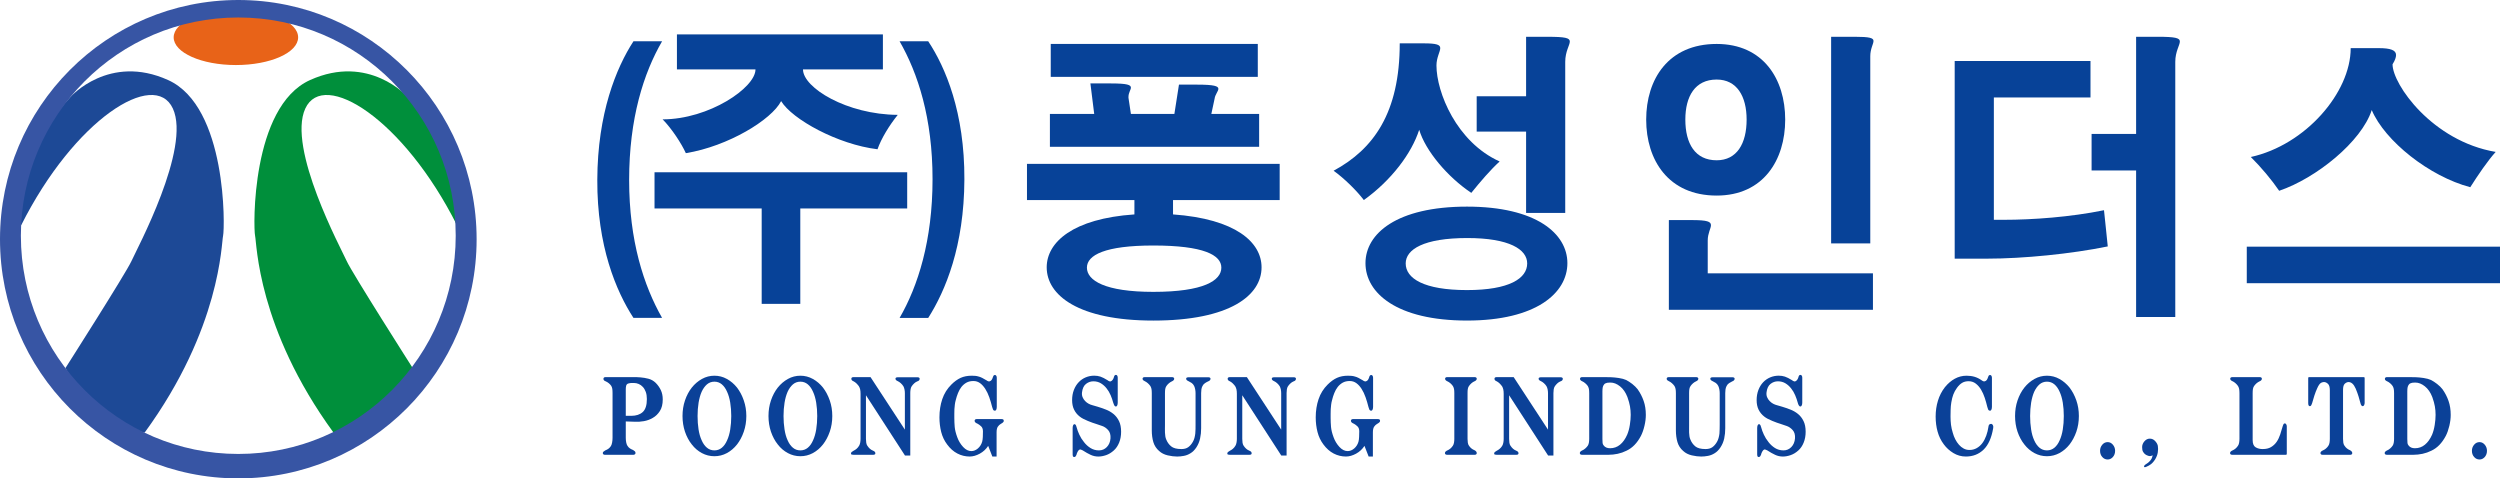 <svg width="162" height="31" viewBox="0 0 162 31" fill="none" xmlns="http://www.w3.org/2000/svg">
<path d="M42.903 2.676C41.713 4.73 40.768 7.656 40.768 11.667C40.768 15.601 41.713 18.507 42.903 20.599H41.048C39.929 18.876 38.686 15.95 38.705 11.648C38.722 7.346 39.929 4.4 41.048 2.675H42.903V2.676Z" fill="#074298"/>
<path d="M43.865 2.231H57.212V4.498H52.034C52.034 5.68 54.868 7.424 58.175 7.443C57.614 8.141 57.107 8.975 56.862 9.672C54.291 9.362 51.334 7.734 50.617 6.552C50.006 7.753 47.188 9.478 44.443 9.925C44.162 9.304 43.532 8.335 42.937 7.734C45.947 7.734 48.956 5.68 48.956 4.498H43.865V2.231ZM42.413 11.164H58.786V13.509H51.859V19.69H49.357V13.509H42.413V11.164Z" fill="#074298"/>
<path d="M58.294 20.601C59.484 18.546 60.429 15.582 60.429 11.609C60.429 7.656 59.484 4.75 58.294 2.676H60.149C61.268 4.362 62.511 7.288 62.492 11.629C62.476 15.95 61.268 18.837 60.149 20.601H58.294V20.601Z" fill="#074298"/>
<path d="M70.432 17.343C70.432 18.175 71.604 18.913 74.735 18.913C78.006 18.913 79.143 18.175 79.143 17.343C79.143 16.529 78.006 15.909 74.735 15.909C71.604 15.909 70.432 16.529 70.432 17.343ZM68.088 2.848H81.505V4.979H68.088V2.848ZM72.006 5.407C73.056 5.407 73.283 5.503 73.283 5.678C73.283 5.814 73.125 6.007 73.125 6.279V6.337L73.283 7.383H76.1L76.397 5.484H77.569C78.688 5.484 78.951 5.582 78.951 5.756C78.951 5.91 78.74 6.123 78.706 6.395L78.495 7.382H81.592V9.513H68.034V7.382H70.904L70.658 5.406H72.006V5.407ZM66.548 10.619H82.923V12.963H76.012V13.894C80.07 14.185 81.749 15.697 81.749 17.324C81.749 19.126 79.721 20.773 74.735 20.773C69.871 20.773 67.826 19.126 67.826 17.324C67.826 15.697 69.522 14.165 73.51 13.894V12.963H66.548V10.619Z" fill="#074298"/>
<path d="M100.272 2.384C101.445 2.384 101.724 2.46 101.724 2.693C101.724 2.926 101.427 3.333 101.427 4.011V13.796H98.891V8.526H95.689V6.24H98.891V2.384H100.272ZM91.089 17.071C91.089 18.041 92.261 18.797 95.061 18.797C97.807 18.797 98.962 18.041 98.962 17.071C98.962 16.161 97.807 15.425 95.079 15.425C92.26 15.425 91.089 16.16 91.089 17.071ZM101.567 17.052C101.567 18.989 99.538 20.772 95.061 20.772C90.511 20.772 88.483 18.989 88.483 17.052C88.483 15.134 90.511 13.389 95.061 13.389C99.537 13.389 101.567 15.134 101.567 17.052ZM92.26 2.809C93.118 2.809 93.328 2.906 93.328 3.119C93.328 3.352 93.083 3.72 93.083 4.244C93.083 5.968 94.377 9.204 97.177 10.463C96.582 11.005 95.935 11.761 95.34 12.498C93.8 11.47 92.366 9.765 91.964 8.409C91.473 9.94 90.161 11.684 88.377 12.963C87.904 12.343 87.117 11.568 86.418 11.063C89.007 9.668 90.703 7.304 90.703 2.808H92.26V2.809Z" fill="#074298"/>
<path d="M120.177 2.383C121.158 2.383 121.403 2.46 121.403 2.654C121.403 2.848 121.194 3.158 121.194 3.643V15.774H118.657V2.384H120.177V2.383ZM109.21 7.751C109.21 9.301 109.84 10.386 111.239 10.386C112.551 10.386 113.181 9.301 113.181 7.751C113.181 6.239 112.551 5.155 111.239 5.155C109.84 5.155 109.21 6.239 109.21 7.751ZM109.63 14.261C110.626 14.261 110.87 14.359 110.87 14.591C110.87 14.804 110.661 15.114 110.661 15.58V17.711H121.367V20.075H108.142V14.261H109.63ZM115.681 7.751C115.681 10.367 114.265 12.673 111.239 12.673C108.107 12.673 106.673 10.367 106.673 7.751C106.673 5.134 108.108 2.848 111.239 2.848C114.265 2.848 115.681 5.134 115.681 7.751Z" fill="#074298"/>
<path d="M139.803 2.383C140.975 2.383 141.255 2.461 141.255 2.692C141.255 2.927 140.958 3.333 140.958 4.011V20.54H138.42V11.044H135.535V8.681H138.42V2.383H139.803V2.383ZM126.665 3.953H135.464V6.317H129.202V14.243H129.867C131.686 14.243 134.17 14.068 136.339 13.622C136.409 14.339 136.514 15.23 136.583 15.968C134.222 16.452 131.108 16.761 128.763 16.761H126.664V3.953H126.665Z" fill="#074298"/>
<path d="M154.144 3.119C154.916 3.119 155.264 3.255 155.264 3.565C155.264 3.721 155.195 3.915 155.037 4.166C155.037 5.465 157.609 9.146 161.72 9.844C161.212 10.406 160.564 11.356 160.074 12.131C157.417 11.433 154.531 9.127 153.689 7.131C153.025 9.184 150.087 11.549 147.69 12.363C147.2 11.646 146.517 10.831 145.853 10.173C149.386 9.398 152.325 6.007 152.325 3.119H154.144V3.119ZM145.591 15.986H162V18.351H145.591V15.986Z" fill="#074298"/>
<path d="M41.651 26.699C41.828 26.536 41.917 26.255 41.917 25.858C41.917 25.681 41.893 25.527 41.846 25.396C41.798 25.267 41.736 25.159 41.659 25.076C41.578 24.988 41.488 24.922 41.386 24.88C41.285 24.838 41.18 24.817 41.073 24.817H40.964C40.922 24.817 40.88 24.82 40.838 24.823C40.795 24.828 40.755 24.836 40.714 24.851C40.674 24.863 40.644 24.882 40.625 24.903C40.602 24.93 40.585 24.961 40.575 24.996C40.566 25.031 40.559 25.069 40.556 25.108C40.552 25.145 40.55 25.181 40.55 25.222V25.328V26.946H40.906C41.225 26.945 41.473 26.862 41.651 26.699ZM42.825 25.287C42.906 25.459 42.946 25.659 42.946 25.885C42.946 26.194 42.883 26.445 42.759 26.637C42.635 26.829 42.482 26.977 42.302 27.078C42.122 27.185 41.93 27.254 41.725 27.291C41.521 27.326 41.336 27.338 41.17 27.33L40.55 27.31V28.37C40.55 28.477 40.56 28.577 40.579 28.672C40.598 28.766 40.625 28.839 40.659 28.888C40.705 28.962 40.76 29.02 40.823 29.059C40.885 29.1 40.951 29.133 41.021 29.159C41.067 29.185 41.105 29.214 41.136 29.242C41.166 29.271 41.181 29.307 41.181 29.351C41.181 29.391 41.168 29.421 41.139 29.441C41.11 29.46 41.078 29.471 41.044 29.471H39.2C39.162 29.471 39.13 29.461 39.103 29.445C39.076 29.427 39.062 29.399 39.062 29.358C39.062 29.322 39.076 29.291 39.106 29.266C39.134 29.239 39.173 29.212 39.223 29.185C39.288 29.159 39.35 29.127 39.41 29.089C39.469 29.051 39.527 28.991 39.585 28.908C39.619 28.854 39.646 28.778 39.665 28.678C39.684 28.579 39.693 28.477 39.693 28.37V25.479C39.693 25.364 39.688 25.271 39.677 25.198C39.665 25.125 39.642 25.06 39.608 25.002C39.562 24.937 39.508 24.879 39.447 24.831C39.386 24.782 39.321 24.742 39.252 24.711C39.21 24.699 39.175 24.678 39.146 24.651C39.118 24.626 39.103 24.592 39.103 24.552C39.103 24.517 39.114 24.489 39.135 24.469C39.155 24.449 39.186 24.439 39.223 24.439H41.251C41.285 24.439 41.322 24.441 41.363 24.446C41.402 24.45 41.442 24.452 41.48 24.452C41.664 24.466 41.844 24.496 42.021 24.542C42.197 24.589 42.353 24.678 42.491 24.811C42.634 24.956 42.745 25.115 42.825 25.287Z" fill="#0B4198"/>
<path d="M46.776 29.013C46.914 28.898 47.027 28.739 47.115 28.535C47.207 28.337 47.276 28.102 47.319 27.83C47.363 27.558 47.385 27.267 47.385 26.958C47.385 26.653 47.363 26.365 47.319 26.093C47.275 25.822 47.207 25.586 47.115 25.388C47.027 25.184 46.914 25.023 46.776 24.906C46.638 24.79 46.478 24.732 46.294 24.732C46.106 24.732 45.945 24.792 45.808 24.909C45.672 25.029 45.558 25.189 45.467 25.388C45.378 25.59 45.313 25.827 45.268 26.096C45.224 26.366 45.203 26.653 45.203 26.958C45.203 27.262 45.223 27.551 45.265 27.823C45.307 28.094 45.375 28.33 45.467 28.529C45.555 28.732 45.667 28.893 45.806 29.009C45.943 29.126 46.106 29.185 46.294 29.185C46.478 29.185 46.638 29.127 46.776 29.013ZM47.101 24.555C47.352 24.695 47.571 24.88 47.759 25.115C47.942 25.354 48.089 25.631 48.197 25.947C48.307 26.263 48.362 26.599 48.362 26.957C48.362 27.319 48.307 27.659 48.197 27.975C48.089 28.291 47.942 28.566 47.759 28.801C47.571 29.04 47.352 29.225 47.101 29.361C46.85 29.496 46.581 29.563 46.294 29.563C46.006 29.563 45.736 29.496 45.484 29.361C45.23 29.225 45.013 29.04 44.829 28.801C44.642 28.566 44.494 28.291 44.387 27.975C44.28 27.658 44.227 27.319 44.227 26.957C44.227 26.599 44.28 26.263 44.387 25.947C44.494 25.63 44.642 25.353 44.829 25.115C45.017 24.88 45.236 24.694 45.487 24.555C45.738 24.415 46.007 24.346 46.294 24.346C46.581 24.346 46.85 24.415 47.101 24.555Z" fill="#0B4198"/>
<path d="M52.346 29.013C52.484 28.898 52.597 28.739 52.685 28.535C52.777 28.337 52.845 28.102 52.89 27.83C52.934 27.558 52.956 27.267 52.956 26.958C52.956 26.653 52.934 26.365 52.89 26.093C52.845 25.822 52.777 25.586 52.685 25.388C52.597 25.184 52.484 25.023 52.346 24.906C52.209 24.79 52.048 24.732 51.864 24.732C51.677 24.732 51.515 24.792 51.379 24.909C51.243 25.029 51.128 25.189 51.037 25.388C50.949 25.59 50.882 25.827 50.839 26.096C50.795 26.366 50.773 26.653 50.773 26.958C50.773 27.262 50.794 27.551 50.837 27.823C50.879 28.094 50.945 28.33 51.037 28.529C51.125 28.732 51.238 28.893 51.376 29.009C51.513 29.126 51.677 29.185 51.864 29.185C52.049 29.185 52.209 29.127 52.346 29.013ZM52.672 24.555C52.923 24.695 53.141 24.88 53.329 25.115C53.512 25.354 53.659 25.631 53.768 25.947C53.878 26.263 53.932 26.599 53.932 26.957C53.932 27.319 53.878 27.659 53.768 27.975C53.659 28.291 53.512 28.566 53.329 28.801C53.141 29.04 52.922 29.225 52.672 29.361C52.42 29.496 52.152 29.563 51.865 29.563C51.578 29.563 51.308 29.496 51.056 29.361C50.802 29.225 50.584 29.04 50.4 28.801C50.213 28.566 50.066 28.291 49.958 27.975C49.851 27.658 49.798 27.319 49.798 26.957C49.798 26.599 49.851 26.263 49.958 25.947C50.066 25.63 50.213 25.353 50.4 25.115C50.589 24.88 50.807 24.694 51.058 24.555C51.309 24.415 51.578 24.346 51.865 24.346C52.152 24.346 52.42 24.415 52.672 24.555Z" fill="#0B4198"/>
<path d="M59.552 24.469C59.58 24.484 59.594 24.509 59.594 24.545C59.594 24.584 59.582 24.618 59.555 24.648C59.528 24.677 59.488 24.7 59.434 24.716C59.366 24.744 59.3 24.785 59.239 24.843C59.177 24.901 59.124 24.962 59.078 25.029C59.04 25.086 59.015 25.155 59.004 25.238C58.991 25.319 58.986 25.398 58.986 25.473V29.517H58.642L56.114 25.613V28.444C56.114 28.523 56.12 28.603 56.132 28.686C56.144 28.767 56.169 28.834 56.206 28.888C56.252 28.958 56.305 29.021 56.367 29.077C56.429 29.131 56.494 29.173 56.563 29.199C56.616 29.222 56.656 29.245 56.683 29.271C56.709 29.298 56.723 29.331 56.723 29.37C56.723 29.411 56.709 29.438 56.679 29.451C56.651 29.463 56.619 29.47 56.585 29.47H55.304C55.258 29.47 55.22 29.466 55.19 29.457C55.158 29.448 55.143 29.424 55.143 29.384C55.143 29.349 55.159 29.317 55.191 29.288C55.224 29.259 55.266 29.232 55.315 29.206C55.373 29.179 55.434 29.14 55.5 29.087C55.564 29.033 55.622 28.965 55.672 28.88C55.702 28.828 55.725 28.762 55.741 28.683C55.755 28.602 55.764 28.523 55.764 28.444V25.52C55.764 25.405 55.755 25.31 55.738 25.235C55.721 25.16 55.695 25.094 55.66 25.036C55.614 24.971 55.561 24.907 55.5 24.846C55.438 24.787 55.377 24.742 55.316 24.711C55.27 24.694 55.233 24.672 55.207 24.645C55.18 24.618 55.167 24.585 55.167 24.545C55.167 24.509 55.178 24.483 55.201 24.466C55.224 24.448 55.255 24.439 55.293 24.439H56.412L58.636 27.84V25.474C58.636 25.399 58.628 25.321 58.612 25.241C58.596 25.162 58.574 25.094 58.543 25.036C58.493 24.956 58.436 24.888 58.371 24.831C58.306 24.773 58.244 24.732 58.187 24.705C58.137 24.683 58.098 24.66 58.07 24.635C58.041 24.611 58.026 24.578 58.026 24.539C58.026 24.504 58.041 24.479 58.072 24.466C58.103 24.453 58.137 24.447 58.175 24.447H59.456C59.491 24.445 59.523 24.453 59.552 24.469Z" fill="#0B4198"/>
<path d="M65.01 27.183C65.033 27.201 65.044 27.23 65.044 27.27C65.044 27.296 65.038 27.317 65.025 27.335C65.011 27.353 64.995 27.371 64.976 27.389C64.953 27.406 64.93 27.421 64.907 27.435C64.884 27.448 64.862 27.462 64.843 27.474C64.775 27.514 64.713 27.573 64.659 27.65C64.606 27.728 64.579 27.85 64.579 28.018V29.583H64.304L64.034 28.893C63.896 29.106 63.715 29.274 63.492 29.397C63.267 29.52 63.048 29.583 62.834 29.583C62.554 29.583 62.288 29.518 62.039 29.388C61.787 29.258 61.567 29.062 61.375 28.801C61.195 28.562 61.067 28.293 60.99 27.993C60.914 27.692 60.876 27.376 60.876 27.044C60.876 26.62 60.937 26.227 61.059 25.865C61.181 25.502 61.377 25.189 61.645 24.923C61.843 24.724 62.046 24.578 62.25 24.485C62.455 24.393 62.694 24.346 62.965 24.346C63.049 24.346 63.127 24.35 63.198 24.356C63.269 24.362 63.34 24.377 63.413 24.399C63.485 24.416 63.563 24.447 63.646 24.488C63.728 24.529 63.824 24.584 63.935 24.651C63.951 24.664 63.967 24.675 63.985 24.684C64.002 24.693 64.018 24.7 64.034 24.704C64.053 24.713 64.071 24.718 64.088 24.718C64.105 24.718 64.123 24.713 64.143 24.704C64.189 24.691 64.228 24.661 64.26 24.615C64.292 24.567 64.319 24.512 64.337 24.445C64.342 24.419 64.354 24.387 64.375 24.353C64.397 24.317 64.428 24.299 64.471 24.299C64.509 24.299 64.538 24.317 64.56 24.353C64.58 24.388 64.591 24.43 64.591 24.479V26.362C64.591 26.432 64.58 26.492 64.56 26.541C64.538 26.588 64.509 26.613 64.471 26.613C64.412 26.613 64.371 26.586 64.347 26.533C64.322 26.481 64.304 26.427 64.292 26.375C64.239 26.158 64.176 25.948 64.106 25.745C64.035 25.542 63.949 25.362 63.85 25.208C63.75 25.048 63.637 24.923 63.511 24.83C63.385 24.738 63.241 24.69 63.08 24.69C62.9 24.69 62.748 24.726 62.624 24.796C62.5 24.866 62.391 24.96 62.3 25.075C62.212 25.19 62.138 25.32 62.079 25.47C62.019 25.617 61.971 25.771 61.931 25.931C61.905 26.022 61.886 26.119 61.874 26.219C61.863 26.318 61.853 26.416 61.846 26.513C61.842 26.611 61.84 26.709 61.84 26.806V27.077C61.84 27.275 61.849 27.473 61.865 27.667C61.883 27.861 61.938 28.082 62.029 28.33C62.117 28.573 62.245 28.784 62.411 28.963C62.577 29.142 62.755 29.231 62.942 29.231C63.092 29.231 63.233 29.174 63.364 29.063C63.496 28.95 63.59 28.805 63.643 28.628C63.666 28.548 63.681 28.444 63.687 28.312C63.692 28.183 63.695 28.062 63.695 27.951C63.695 27.806 63.655 27.697 63.575 27.624C63.495 27.55 63.421 27.497 63.357 27.462C63.333 27.452 63.31 27.441 63.285 27.428C63.26 27.414 63.238 27.401 63.219 27.388C63.2 27.371 63.184 27.352 63.173 27.335C63.161 27.317 63.155 27.297 63.155 27.275C63.155 27.236 63.167 27.206 63.19 27.185C63.213 27.166 63.253 27.155 63.311 27.155H64.89C64.947 27.156 64.987 27.166 65.01 27.183Z" fill="#0B4198"/>
<path d="M71.663 26.541C71.845 26.611 72.009 26.707 72.154 26.826C72.299 26.945 72.418 27.096 72.51 27.283C72.602 27.468 72.648 27.7 72.648 27.979C72.648 28.235 72.606 28.469 72.522 28.678C72.437 28.888 72.321 29.059 72.172 29.192C72.014 29.334 71.848 29.434 71.672 29.494C71.496 29.554 71.329 29.584 71.172 29.584C70.996 29.584 70.83 29.547 70.674 29.474C70.517 29.402 70.346 29.305 70.161 29.185C70.132 29.172 70.097 29.157 70.058 29.14C70.02 29.122 69.986 29.119 69.956 29.133C69.909 29.154 69.868 29.2 69.832 29.269C69.795 29.337 69.77 29.405 69.755 29.471C69.747 29.497 69.73 29.529 69.706 29.564C69.68 29.599 69.649 29.616 69.611 29.616C69.568 29.616 69.541 29.6 69.527 29.567C69.514 29.533 69.507 29.49 69.507 29.437V27.741C69.507 27.674 69.516 27.615 69.536 27.564C69.555 27.514 69.585 27.488 69.627 27.488C69.651 27.488 69.669 27.496 69.685 27.511C69.7 27.526 69.714 27.545 69.725 27.567C69.733 27.59 69.74 27.613 69.748 27.637C69.756 27.661 69.764 27.684 69.771 27.707C69.806 27.844 69.862 27.997 69.941 28.167C70.019 28.337 70.119 28.498 70.243 28.648C70.36 28.802 70.502 28.931 70.665 29.033C70.827 29.134 71.01 29.185 71.213 29.185C71.413 29.185 71.581 29.113 71.722 28.97C71.861 28.825 71.941 28.639 71.96 28.409C71.975 28.18 71.925 28.001 71.811 27.873C71.696 27.744 71.569 27.656 71.431 27.607L71.04 27.474C70.968 27.452 70.883 27.424 70.785 27.39C70.688 27.357 70.589 27.319 70.489 27.275C70.389 27.235 70.293 27.19 70.2 27.142C70.105 27.093 70.026 27.043 69.961 26.989C69.807 26.87 69.688 26.723 69.602 26.548C69.515 26.374 69.473 26.167 69.473 25.928C69.473 25.686 69.511 25.466 69.588 25.269C69.664 25.072 69.766 24.906 69.898 24.769C70.027 24.632 70.179 24.527 70.354 24.453C70.528 24.381 70.711 24.344 70.902 24.344C71.048 24.344 71.182 24.364 71.305 24.404C71.427 24.444 71.584 24.523 71.775 24.642C71.79 24.656 71.807 24.668 71.825 24.679C71.841 24.691 71.859 24.699 71.879 24.702C71.894 24.711 71.91 24.717 71.928 24.719C71.945 24.722 71.964 24.718 71.982 24.709C72.028 24.691 72.068 24.658 72.103 24.609C72.137 24.561 72.164 24.504 72.183 24.437C72.187 24.411 72.198 24.379 72.218 24.345C72.237 24.309 72.267 24.292 72.309 24.292C72.348 24.292 72.377 24.309 72.398 24.345C72.419 24.38 72.429 24.422 72.429 24.471V26.089C72.429 26.159 72.418 26.219 72.398 26.267C72.376 26.317 72.348 26.34 72.309 26.34C72.263 26.34 72.226 26.312 72.197 26.254C72.169 26.196 72.148 26.143 72.136 26.094C72.094 25.935 72.039 25.774 71.97 25.611C71.901 25.447 71.812 25.298 71.706 25.166C71.603 25.034 71.48 24.924 71.338 24.838C71.197 24.753 71.034 24.709 70.85 24.709C70.678 24.709 70.52 24.764 70.376 24.875C70.233 24.985 70.146 25.167 70.115 25.418C70.1 25.537 70.112 25.646 70.153 25.739C70.193 25.834 70.247 25.918 70.317 25.988C70.385 26.059 70.46 26.117 70.543 26.161C70.625 26.204 70.703 26.236 70.775 26.253L71.12 26.353C71.3 26.408 71.482 26.469 71.663 26.541Z" fill="#0B4198"/>
<path d="M78.399 24.469C78.428 24.484 78.442 24.509 78.442 24.545C78.442 24.584 78.427 24.618 78.396 24.648C78.366 24.677 78.328 24.7 78.282 24.716C78.22 24.744 78.154 24.78 78.084 24.827C78.013 24.873 77.958 24.936 77.92 25.015C77.881 25.091 77.857 25.167 77.849 25.244C77.838 25.321 77.834 25.398 77.834 25.473V27.747C77.834 27.866 77.828 27.979 77.818 28.086C77.805 28.191 77.788 28.302 77.765 28.417C77.719 28.624 77.64 28.814 77.527 28.987C77.414 29.16 77.283 29.29 77.133 29.378C77.003 29.458 76.863 29.513 76.712 29.541C76.56 29.57 76.417 29.584 76.278 29.584C76.095 29.584 75.891 29.558 75.67 29.508C75.447 29.456 75.263 29.363 75.112 29.225C74.929 29.067 74.804 28.873 74.736 28.646C74.669 28.418 74.636 28.165 74.636 27.887V25.48C74.636 25.365 74.629 25.274 74.616 25.205C74.602 25.137 74.578 25.074 74.544 25.016C74.498 24.95 74.442 24.888 74.378 24.831C74.313 24.773 74.249 24.732 74.188 24.705C74.154 24.691 74.121 24.672 74.087 24.645C74.055 24.618 74.038 24.585 74.038 24.545C74.038 24.509 74.05 24.483 74.073 24.466C74.095 24.448 74.126 24.439 74.165 24.439H75.962C75.996 24.439 76.026 24.448 76.051 24.466C76.076 24.483 76.088 24.509 76.088 24.545C76.088 24.585 76.072 24.619 76.039 24.648C76.007 24.677 75.973 24.698 75.939 24.711C75.87 24.743 75.805 24.784 75.744 24.837C75.681 24.89 75.629 24.95 75.582 25.016C75.545 25.074 75.52 25.137 75.508 25.205C75.496 25.274 75.49 25.366 75.49 25.48V27.561C75.49 27.632 75.49 27.706 75.487 27.787C75.486 27.866 75.487 27.949 75.49 28.032C75.494 28.117 75.503 28.197 75.513 28.274C75.526 28.352 75.545 28.419 75.571 28.477C75.64 28.654 75.746 28.801 75.888 28.921C76.029 29.04 76.251 29.099 76.553 29.099C76.737 29.099 76.885 29.059 76.998 28.977C77.111 28.895 77.21 28.782 77.294 28.635C77.34 28.556 77.375 28.471 77.4 28.38C77.425 28.29 77.443 28.195 77.454 28.098C77.462 28.001 77.467 27.904 77.47 27.806C77.471 27.709 77.472 27.61 77.472 27.508V25.474C77.472 25.399 77.465 25.319 77.449 25.235C77.434 25.15 77.41 25.076 77.38 25.01C77.335 24.921 77.278 24.854 77.211 24.811C77.144 24.767 77.082 24.732 77.023 24.705C76.974 24.683 76.934 24.66 76.906 24.635C76.878 24.611 76.863 24.578 76.863 24.539C76.863 24.504 76.878 24.479 76.909 24.466C76.939 24.453 76.974 24.447 77.013 24.447H78.305C78.339 24.445 78.371 24.453 78.399 24.469Z" fill="#0B4198"/>
<path d="M83.936 24.469C83.965 24.484 83.978 24.509 83.978 24.545C83.978 24.584 83.965 24.618 83.939 24.648C83.911 24.677 83.872 24.7 83.819 24.716C83.75 24.744 83.684 24.785 83.623 24.843C83.561 24.901 83.508 24.962 83.462 25.029C83.424 25.086 83.399 25.155 83.388 25.238C83.376 25.319 83.371 25.398 83.371 25.473V29.517H83.026L80.499 25.613V28.444C80.499 28.523 80.504 28.603 80.516 28.686C80.528 28.767 80.553 28.834 80.591 28.888C80.637 28.958 80.691 29.021 80.752 29.077C80.813 29.131 80.879 29.173 80.948 29.199C81.001 29.222 81.041 29.245 81.068 29.271C81.095 29.298 81.107 29.331 81.107 29.37C81.107 29.411 81.093 29.438 81.065 29.451C81.036 29.463 81.004 29.47 80.97 29.47H79.69C79.643 29.47 79.605 29.466 79.575 29.457C79.544 29.448 79.528 29.424 79.528 29.384C79.528 29.349 79.545 29.317 79.578 29.288C79.611 29.259 79.651 29.232 79.701 29.206C79.759 29.179 79.82 29.14 79.885 29.087C79.95 29.033 80.007 28.965 80.057 28.88C80.088 28.828 80.111 28.762 80.126 28.683C80.141 28.602 80.149 28.523 80.149 28.444V25.52C80.149 25.405 80.14 25.31 80.123 25.235C80.105 25.16 80.08 25.094 80.046 25.036C80 24.971 79.946 24.907 79.885 24.846C79.824 24.787 79.762 24.742 79.701 24.711C79.655 24.694 79.619 24.672 79.593 24.645C79.566 24.618 79.552 24.585 79.552 24.545C79.552 24.509 79.563 24.483 79.587 24.466C79.609 24.448 79.64 24.439 79.678 24.439H80.798L83.021 27.84V25.474C83.021 25.399 83.012 25.321 82.998 25.241C82.982 25.162 82.959 25.094 82.929 25.036C82.879 24.956 82.821 24.888 82.757 24.831C82.692 24.773 82.63 24.732 82.572 24.705C82.522 24.683 82.483 24.66 82.455 24.635C82.426 24.611 82.412 24.578 82.412 24.539C82.412 24.504 82.428 24.479 82.457 24.466C82.489 24.453 82.522 24.447 82.562 24.447H83.842C83.875 24.445 83.907 24.453 83.936 24.469Z" fill="#0B4198"/>
<path d="M89.394 27.183C89.417 27.201 89.428 27.23 89.428 27.27C89.428 27.296 89.422 27.317 89.409 27.335C89.395 27.353 89.378 27.371 89.36 27.389C89.337 27.406 89.314 27.421 89.292 27.435C89.268 27.448 89.247 27.462 89.228 27.474C89.159 27.514 89.097 27.573 89.043 27.65C88.991 27.728 88.963 27.85 88.963 28.018V29.583H88.688L88.418 28.893C88.28 29.106 88.1 29.274 87.875 29.397C87.651 29.52 87.431 29.583 87.218 29.583C86.939 29.583 86.672 29.518 86.421 29.388C86.171 29.258 85.951 29.062 85.758 28.801C85.578 28.562 85.451 28.293 85.374 27.993C85.297 27.692 85.259 27.376 85.259 27.044C85.259 26.62 85.321 26.227 85.443 25.865C85.566 25.502 85.761 25.189 86.029 24.923C86.228 24.724 86.43 24.578 86.635 24.485C86.84 24.393 87.079 24.346 87.35 24.346C87.434 24.346 87.511 24.35 87.582 24.356C87.653 24.362 87.725 24.377 87.798 24.399C87.871 24.416 87.948 24.447 88.031 24.488C88.114 24.529 88.209 24.584 88.321 24.651C88.336 24.664 88.352 24.675 88.37 24.684C88.387 24.693 88.403 24.7 88.419 24.704C88.436 24.713 88.457 24.718 88.472 24.718C88.49 24.718 88.509 24.713 88.528 24.704C88.573 24.691 88.613 24.661 88.645 24.615C88.678 24.567 88.703 24.512 88.723 24.445C88.726 24.419 88.739 24.387 88.761 24.353C88.782 24.317 88.813 24.299 88.855 24.299C88.894 24.299 88.923 24.317 88.944 24.353C88.965 24.388 88.976 24.43 88.976 24.479V26.362C88.976 26.432 88.965 26.492 88.944 26.541C88.923 26.588 88.894 26.613 88.855 26.613C88.798 26.613 88.756 26.586 88.731 26.533C88.707 26.481 88.689 26.427 88.677 26.375C88.623 26.158 88.561 25.948 88.49 25.745C88.419 25.542 88.334 25.362 88.235 25.208C88.136 25.048 88.022 24.923 87.896 24.83C87.77 24.738 87.626 24.69 87.465 24.69C87.285 24.69 87.132 24.726 87.009 24.796C86.884 24.866 86.776 24.96 86.684 25.075C86.596 25.19 86.522 25.32 86.463 25.47C86.403 25.617 86.355 25.771 86.317 25.931C86.289 26.022 86.272 26.119 86.259 26.219C86.248 26.318 86.238 26.416 86.231 26.513C86.226 26.611 86.225 26.709 86.225 26.806V27.077C86.225 27.275 86.234 27.473 86.25 27.667C86.267 27.861 86.323 28.082 86.414 28.33C86.503 28.573 86.63 28.784 86.796 28.963C86.963 29.142 87.14 29.231 87.327 29.231C87.478 29.231 87.618 29.174 87.75 29.063C87.882 28.95 87.975 28.805 88.028 28.628C88.051 28.548 88.065 28.444 88.07 28.312C88.077 28.183 88.08 28.062 88.08 27.951C88.08 27.806 88.04 27.697 87.959 27.624C87.879 27.55 87.806 27.497 87.741 27.462C87.719 27.452 87.694 27.441 87.67 27.428C87.645 27.414 87.623 27.401 87.603 27.388C87.585 27.371 87.569 27.352 87.558 27.335C87.546 27.317 87.54 27.297 87.54 27.275C87.54 27.236 87.552 27.206 87.576 27.185C87.599 27.166 87.638 27.155 87.696 27.155H89.275C89.33 27.156 89.371 27.166 89.394 27.183Z" fill="#0B4198"/>
<path d="M95.654 29.255C95.68 29.288 95.693 29.322 95.693 29.357C95.693 29.397 95.681 29.426 95.655 29.443C95.631 29.462 95.601 29.47 95.567 29.47H93.769C93.731 29.47 93.698 29.462 93.671 29.443C93.645 29.426 93.632 29.397 93.632 29.357C93.632 29.322 93.645 29.291 93.675 29.261C93.703 29.232 93.743 29.207 93.792 29.185C93.857 29.158 93.921 29.12 93.985 29.066C94.048 29.012 94.102 28.951 94.147 28.88C94.183 28.827 94.206 28.761 94.22 28.681C94.234 28.602 94.24 28.522 94.24 28.443V25.48C94.24 25.364 94.234 25.273 94.22 25.205C94.206 25.135 94.182 25.073 94.147 25.015C94.102 24.949 94.047 24.889 93.981 24.832C93.917 24.778 93.854 24.736 93.792 24.71C93.757 24.697 93.725 24.676 93.692 24.647C93.659 24.618 93.642 24.583 93.642 24.544C93.642 24.509 93.655 24.482 93.678 24.465C93.701 24.447 93.731 24.438 93.769 24.438H95.567C95.601 24.438 95.63 24.447 95.655 24.465C95.681 24.482 95.693 24.509 95.693 24.544C95.693 24.583 95.678 24.618 95.645 24.647C95.612 24.676 95.579 24.697 95.544 24.71C95.479 24.736 95.415 24.778 95.352 24.832C95.289 24.889 95.235 24.948 95.188 25.015C95.15 25.073 95.125 25.135 95.114 25.205C95.102 25.273 95.097 25.364 95.097 25.48V28.443C95.097 28.522 95.103 28.602 95.114 28.681C95.125 28.761 95.15 28.827 95.188 28.88C95.234 28.95 95.288 29.01 95.349 29.059C95.41 29.108 95.476 29.145 95.544 29.172C95.59 29.194 95.626 29.221 95.654 29.255Z" fill="#0B4198"/>
<path d="M101.227 24.469C101.256 24.484 101.27 24.509 101.27 24.545C101.27 24.584 101.257 24.618 101.231 24.648C101.204 24.677 101.163 24.7 101.11 24.716C101.041 24.744 100.976 24.785 100.914 24.843C100.853 24.901 100.8 24.962 100.754 25.029C100.715 25.086 100.69 25.155 100.679 25.238C100.667 25.319 100.662 25.398 100.662 25.473V29.517H100.317L97.791 25.613V28.444C97.791 28.523 97.797 28.603 97.808 28.686C97.819 28.767 97.845 28.834 97.882 28.888C97.928 28.958 97.982 29.021 98.043 29.077C98.105 29.131 98.17 29.173 98.239 29.199C98.292 29.222 98.333 29.245 98.359 29.271C98.385 29.298 98.399 29.331 98.399 29.37C98.399 29.411 98.385 29.438 98.356 29.451C98.328 29.463 98.295 29.47 98.261 29.47H96.981C96.934 29.47 96.895 29.466 96.866 29.457C96.835 29.448 96.82 29.424 96.82 29.384C96.82 29.349 96.837 29.317 96.868 29.288C96.902 29.259 96.942 29.232 96.992 29.206C97.05 29.179 97.109 29.14 97.174 29.087C97.24 29.033 97.298 28.965 97.348 28.88C97.379 28.828 97.401 28.762 97.416 28.683C97.431 28.602 97.439 28.523 97.439 28.444V25.52C97.439 25.405 97.429 25.31 97.413 25.235C97.396 25.16 97.371 25.094 97.337 25.036C97.29 24.971 97.236 24.907 97.174 24.846C97.113 24.787 97.052 24.742 96.991 24.711C96.945 24.694 96.909 24.672 96.881 24.645C96.855 24.618 96.842 24.585 96.842 24.545C96.842 24.509 96.853 24.483 96.876 24.466C96.9 24.448 96.93 24.439 96.968 24.439H98.087L100.311 27.84V25.474C100.311 25.399 100.303 25.321 100.288 25.241C100.272 25.162 100.25 25.094 100.218 25.036C100.169 24.956 100.112 24.888 100.046 24.831C99.981 24.773 99.921 24.732 99.863 24.705C99.813 24.683 99.774 24.66 99.746 24.635C99.716 24.611 99.702 24.578 99.702 24.539C99.702 24.504 99.718 24.479 99.749 24.466C99.78 24.453 99.813 24.447 99.853 24.447H101.133C101.167 24.445 101.198 24.453 101.227 24.469Z" fill="#0B4198"/>
<path d="M105.614 27.534C105.651 27.3 105.67 27.084 105.67 26.885C105.67 26.691 105.654 26.505 105.623 26.331C105.593 26.157 105.537 25.957 105.457 25.731C105.342 25.431 105.183 25.198 104.978 25.035C104.773 24.871 104.567 24.79 104.36 24.79C104.338 24.79 104.308 24.791 104.271 24.794C104.234 24.796 104.194 24.799 104.153 24.803C104.114 24.812 104.077 24.825 104.038 24.84C104 24.856 103.969 24.879 103.947 24.91C103.9 24.968 103.87 25.029 103.858 25.096C103.845 25.162 103.837 25.25 103.837 25.36V28.45C103.837 28.565 103.842 28.652 103.848 28.712C103.856 28.772 103.884 28.828 103.93 28.88C103.972 28.934 104.026 28.974 104.094 29.003C104.16 29.031 104.24 29.046 104.332 29.046C104.577 29.046 104.791 28.97 104.978 28.817C105.164 28.665 105.318 28.449 105.44 28.171C105.52 27.98 105.579 27.768 105.614 27.534ZM106.51 25.984C106.604 26.253 106.65 26.554 106.65 26.886C106.65 27.106 106.621 27.342 106.561 27.594C106.502 27.846 106.425 28.066 106.33 28.25C106.207 28.48 106.071 28.674 105.919 28.83C105.767 28.988 105.594 29.113 105.399 29.205C105.215 29.297 105.023 29.364 104.822 29.407C104.62 29.449 104.425 29.47 104.233 29.47H102.511C102.473 29.47 102.44 29.46 102.412 29.444C102.386 29.426 102.373 29.397 102.373 29.357C102.373 29.321 102.386 29.29 102.416 29.261C102.445 29.232 102.484 29.207 102.533 29.185C102.598 29.158 102.662 29.118 102.725 29.062C102.789 29.007 102.843 28.947 102.89 28.88C102.924 28.827 102.947 28.76 102.961 28.682C102.974 28.602 102.981 28.522 102.981 28.443V25.478C102.981 25.364 102.974 25.273 102.961 25.204C102.947 25.136 102.923 25.073 102.89 25.015C102.843 24.948 102.788 24.889 102.722 24.833C102.658 24.778 102.594 24.736 102.533 24.71C102.499 24.697 102.465 24.677 102.434 24.65C102.4 24.624 102.385 24.591 102.385 24.55C102.385 24.515 102.396 24.487 102.419 24.468C102.442 24.448 102.473 24.438 102.511 24.438H104.026L104.4 24.445C104.537 24.449 104.702 24.466 104.896 24.494C105.089 24.523 105.25 24.567 105.376 24.624C105.43 24.65 105.491 24.687 105.563 24.733C105.634 24.779 105.704 24.83 105.773 24.882C105.842 24.936 105.906 24.993 105.964 25.051C106.025 25.11 106.074 25.167 106.117 25.221C106.286 25.459 106.417 25.714 106.51 25.984Z" fill="#0B4198"/>
<path d="M112.362 24.469C112.391 24.484 112.405 24.509 112.405 24.545C112.405 24.584 112.39 24.618 112.359 24.648C112.329 24.677 112.291 24.7 112.244 24.716C112.183 24.744 112.117 24.78 112.046 24.827C111.976 24.873 111.921 24.936 111.882 25.015C111.844 25.091 111.82 25.167 111.811 25.244C111.8 25.321 111.796 25.398 111.796 25.473V27.747C111.796 27.866 111.791 27.979 111.78 28.086C111.768 28.191 111.751 28.302 111.728 28.417C111.682 28.624 111.602 28.814 111.489 28.987C111.376 29.159 111.245 29.29 111.095 29.378C110.965 29.458 110.825 29.513 110.674 29.541C110.522 29.57 110.378 29.584 110.24 29.584C110.056 29.584 109.853 29.558 109.631 29.508C109.409 29.456 109.223 29.363 109.074 29.225C108.89 29.067 108.765 28.873 108.698 28.646C108.632 28.418 108.598 28.165 108.598 27.887V25.48C108.598 25.365 108.591 25.274 108.577 25.205C108.565 25.137 108.54 25.074 108.507 25.016C108.46 24.95 108.405 24.888 108.34 24.831C108.275 24.773 108.211 24.732 108.15 24.705C108.115 24.691 108.083 24.672 108.049 24.645C108.016 24.618 108.001 24.585 108.001 24.545C108.001 24.509 108.012 24.483 108.035 24.466C108.059 24.448 108.09 24.439 108.127 24.439H109.925C109.959 24.439 109.989 24.448 110.014 24.466C110.039 24.483 110.052 24.509 110.052 24.545C110.052 24.585 110.035 24.619 110.003 24.648C109.97 24.677 109.937 24.698 109.902 24.711C109.833 24.743 109.768 24.784 109.708 24.837C109.646 24.89 109.593 24.95 109.547 25.016C109.508 25.074 109.483 25.137 109.472 25.205C109.46 25.274 109.454 25.366 109.454 25.48V27.561C109.454 27.632 109.454 27.706 109.453 27.787C109.449 27.866 109.451 27.949 109.454 28.032C109.459 28.117 109.467 28.197 109.477 28.274C109.49 28.352 109.508 28.419 109.536 28.477C109.603 28.654 109.71 28.801 109.851 28.921C109.993 29.04 110.216 29.099 110.518 29.099C110.701 29.099 110.849 29.059 110.963 28.977C111.076 28.895 111.174 28.782 111.259 28.635C111.305 28.556 111.34 28.471 111.364 28.38C111.389 28.29 111.408 28.195 111.42 28.098C111.428 28.001 111.433 27.904 111.433 27.806C111.435 27.709 111.437 27.61 111.437 27.508V25.474C111.437 25.399 111.429 25.319 111.414 25.235C111.398 25.15 111.375 25.076 111.345 25.01C111.299 24.921 111.242 24.854 111.176 24.811C111.109 24.767 111.046 24.732 110.988 24.705C110.939 24.683 110.899 24.66 110.872 24.635C110.842 24.611 110.828 24.578 110.828 24.539C110.828 24.504 110.844 24.479 110.875 24.466C110.904 24.453 110.939 24.447 110.979 24.447H112.27C112.302 24.445 112.333 24.453 112.362 24.469Z" fill="#0B4198"/>
<path d="M116.021 26.541C116.202 26.611 116.366 26.707 116.512 26.826C116.658 26.945 116.776 27.096 116.868 27.283C116.96 27.468 117.006 27.7 117.006 27.979C117.006 28.235 116.964 28.469 116.879 28.678C116.796 28.888 116.679 29.059 116.53 29.192C116.372 29.334 116.206 29.434 116.029 29.494C115.853 29.554 115.687 29.584 115.531 29.584C115.355 29.584 115.187 29.547 115.032 29.474C114.873 29.402 114.703 29.305 114.52 29.185C114.489 29.172 114.455 29.157 114.416 29.14C114.379 29.122 114.343 29.119 114.312 29.133C114.268 29.154 114.226 29.2 114.19 29.269C114.152 29.337 114.127 29.405 114.113 29.471C114.105 29.497 114.088 29.529 114.064 29.564C114.038 29.599 114.006 29.616 113.969 29.616C113.927 29.616 113.899 29.6 113.885 29.567C113.872 29.533 113.865 29.49 113.865 29.437V27.741C113.865 27.674 113.875 27.615 113.894 27.564C113.912 27.514 113.944 27.488 113.986 27.488C114.009 27.488 114.028 27.496 114.043 27.511C114.058 27.526 114.072 27.545 114.083 27.567C114.091 27.59 114.098 27.613 114.106 27.637C114.114 27.661 114.121 27.684 114.129 27.707C114.164 27.844 114.219 27.997 114.299 28.167C114.377 28.337 114.478 28.498 114.6 28.648C114.718 28.802 114.859 28.931 115.021 29.033C115.184 29.134 115.367 29.185 115.57 29.185C115.77 29.185 115.938 29.113 116.078 28.97C116.218 28.825 116.297 28.639 116.316 28.409C116.333 28.18 116.282 28.001 116.168 27.873C116.053 27.744 115.926 27.656 115.788 27.607L115.397 27.474C115.325 27.452 115.24 27.424 115.142 27.39C115.045 27.357 114.946 27.319 114.846 27.275C114.747 27.235 114.652 27.19 114.556 27.142C114.463 27.093 114.383 27.043 114.318 26.989C114.165 26.87 114.045 26.723 113.958 26.548C113.872 26.374 113.83 26.167 113.83 25.928C113.83 25.686 113.869 25.466 113.945 25.269C114.021 25.072 114.124 24.906 114.254 24.769C114.384 24.632 114.537 24.527 114.711 24.453C114.884 24.381 115.067 24.344 115.259 24.344C115.405 24.344 115.538 24.364 115.661 24.404C115.783 24.444 115.941 24.523 116.132 24.642C116.147 24.656 116.165 24.668 116.181 24.679C116.198 24.691 116.217 24.699 116.235 24.702C116.25 24.711 116.267 24.717 116.284 24.719C116.301 24.722 116.32 24.718 116.34 24.709C116.384 24.691 116.425 24.658 116.46 24.609C116.495 24.561 116.521 24.504 116.54 24.437C116.544 24.411 116.555 24.379 116.575 24.345C116.594 24.309 116.625 24.292 116.666 24.292C116.705 24.292 116.735 24.309 116.755 24.345C116.777 24.38 116.787 24.422 116.787 24.471V26.089C116.787 26.159 116.777 26.219 116.755 26.267C116.735 26.317 116.705 26.34 116.666 26.34C116.62 26.34 116.583 26.312 116.554 26.254C116.525 26.196 116.505 26.143 116.494 26.094C116.452 25.935 116.397 25.774 116.327 25.611C116.258 25.447 116.17 25.298 116.063 25.166C115.958 25.034 115.837 24.924 115.695 24.838C115.553 24.753 115.39 24.709 115.208 24.709C115.036 24.709 114.877 24.764 114.733 24.875C114.591 24.985 114.503 25.167 114.472 25.418C114.457 25.537 114.469 25.646 114.509 25.739C114.549 25.834 114.603 25.918 114.674 25.988C114.743 26.059 114.817 26.117 114.899 26.161C114.982 26.204 115.06 26.236 115.133 26.253L115.477 26.353C115.658 26.408 115.838 26.469 116.021 26.541Z" fill="#0B4198"/>
<path d="M129.157 27.753C129.05 28.38 128.842 28.842 128.533 29.139C128.226 29.435 127.844 29.583 127.388 29.583C127.098 29.583 126.827 29.508 126.579 29.358C126.33 29.207 126.124 29.019 125.96 28.795C125.775 28.551 125.642 28.277 125.557 27.972C125.471 27.667 125.43 27.34 125.43 26.99C125.43 26.632 125.479 26.292 125.577 25.97C125.674 25.648 125.825 25.356 126.027 25.094C126.218 24.856 126.433 24.672 126.671 24.541C126.908 24.411 127.163 24.346 127.435 24.346C127.626 24.346 127.801 24.371 127.96 24.419C128.119 24.467 128.273 24.545 128.423 24.651C128.457 24.677 128.49 24.696 128.522 24.706C128.555 24.719 128.591 24.718 128.629 24.703C128.674 24.691 128.714 24.661 128.747 24.615C128.779 24.568 128.804 24.511 128.824 24.445C128.828 24.419 128.84 24.389 128.862 24.353C128.882 24.317 128.914 24.3 128.956 24.3C128.995 24.3 129.025 24.317 129.045 24.353C129.066 24.389 129.077 24.43 129.077 24.478V26.361C129.077 26.432 129.066 26.492 129.045 26.541C129.025 26.588 128.995 26.613 128.956 26.613C128.899 26.613 128.858 26.586 128.832 26.533C128.808 26.481 128.79 26.427 128.779 26.375C128.734 26.18 128.676 25.983 128.613 25.784C128.548 25.585 128.467 25.406 128.371 25.247C128.275 25.088 128.161 24.957 128.029 24.856C127.897 24.754 127.743 24.703 127.567 24.703C127.406 24.703 127.267 24.737 127.151 24.806C127.034 24.874 126.921 24.982 126.815 25.127C126.711 25.269 126.632 25.413 126.576 25.561C126.52 25.71 126.476 25.881 126.445 26.076C126.419 26.234 126.404 26.395 126.401 26.556C126.396 26.717 126.394 26.864 126.394 26.997C126.394 27.183 126.406 27.36 126.425 27.53C126.447 27.701 126.487 27.876 126.544 28.057C126.582 28.199 126.635 28.334 126.702 28.466C126.768 28.596 126.848 28.713 126.94 28.819C127.029 28.921 127.13 29.003 127.246 29.065C127.36 29.127 127.486 29.158 127.625 29.158C127.796 29.158 127.952 29.117 128.091 29.038C128.232 28.959 128.354 28.85 128.457 28.713C128.561 28.572 128.644 28.411 128.709 28.23C128.775 28.048 128.823 27.854 128.853 27.646L128.859 27.607C128.867 27.549 128.892 27.511 128.933 27.49C128.975 27.471 129.014 27.463 129.048 27.468C129.083 27.477 129.112 27.505 129.138 27.55C129.163 27.597 129.171 27.642 129.163 27.687L129.157 27.753Z" fill="#0B4198"/>
<path d="M133.126 29.013C133.264 28.898 133.376 28.739 133.465 28.535C133.556 28.337 133.624 28.102 133.669 27.83C133.713 27.558 133.734 27.267 133.734 26.958C133.734 26.653 133.713 26.365 133.669 26.093C133.624 25.822 133.556 25.586 133.465 25.388C133.376 25.184 133.264 25.023 133.126 24.906C132.987 24.79 132.827 24.732 132.643 24.732C132.455 24.732 132.294 24.792 132.158 24.909C132.021 25.029 131.909 25.189 131.815 25.388C131.727 25.59 131.662 25.827 131.617 26.096C131.574 26.366 131.552 26.653 131.552 26.958C131.552 27.262 131.573 27.551 131.616 27.823C131.657 28.094 131.724 28.33 131.815 28.529C131.904 28.732 132.017 28.893 132.155 29.009C132.293 29.126 132.455 29.185 132.643 29.185C132.827 29.185 132.987 29.127 133.126 29.013ZM133.45 24.555C133.7 24.695 133.92 24.88 134.108 25.115C134.29 25.354 134.437 25.631 134.547 25.947C134.656 26.263 134.711 26.599 134.711 26.957C134.711 27.319 134.656 27.659 134.547 27.975C134.437 28.291 134.29 28.566 134.108 28.801C133.92 29.04 133.7 29.225 133.45 29.361C133.199 29.496 132.93 29.563 132.643 29.563C132.355 29.563 132.087 29.496 131.833 29.361C131.582 29.225 131.363 29.04 131.179 28.801C130.991 28.566 130.844 28.291 130.736 27.975C130.629 27.658 130.576 27.319 130.576 26.957C130.576 26.599 130.629 26.263 130.736 25.947C130.844 25.63 130.991 25.353 131.179 25.115C131.367 24.88 131.585 24.694 131.837 24.555C132.087 24.415 132.356 24.346 132.643 24.346C132.93 24.346 133.199 24.415 133.45 24.555Z" fill="#0B4198"/>
<path d="M136.916 28.817C137.011 28.93 137.059 29.062 137.059 29.212C137.059 29.371 137.011 29.505 136.916 29.613C136.82 29.721 136.707 29.775 136.576 29.775C136.44 29.775 136.322 29.721 136.227 29.613C136.131 29.505 136.084 29.37 136.084 29.212C136.084 29.062 136.131 28.93 136.227 28.817C136.322 28.705 136.44 28.649 136.576 28.649C136.707 28.648 136.819 28.705 136.916 28.817Z" fill="#0B4198"/>
<path d="M139.649 28.575C139.745 28.677 139.804 28.78 139.827 28.887C139.85 29.02 139.849 29.164 139.824 29.321C139.799 29.478 139.739 29.631 139.644 29.782C139.54 29.941 139.432 30.053 139.323 30.12C139.21 30.186 139.127 30.231 139.07 30.253C139.008 30.285 138.966 30.285 138.943 30.253C138.92 30.222 138.933 30.182 138.983 30.133C138.998 30.12 139.018 30.106 139.04 30.091C139.063 30.075 139.088 30.058 139.116 30.04C139.142 30.023 139.172 30.002 139.205 29.977C139.238 29.954 139.271 29.922 139.305 29.881C139.355 29.829 139.394 29.774 139.423 29.72C139.451 29.663 139.476 29.592 139.494 29.503C139.39 29.557 139.294 29.567 139.204 29.536C139.114 29.505 139.046 29.471 139 29.431C138.95 29.391 138.906 29.338 138.868 29.271C138.829 29.206 138.81 29.105 138.81 28.973C138.81 28.836 138.86 28.709 138.959 28.596C139.059 28.48 139.175 28.424 139.304 28.424C139.438 28.423 139.553 28.473 139.649 28.575Z" fill="#0B4198"/>
<path d="M148.183 29.404C148.183 29.43 148.177 29.448 148.169 29.457C148.159 29.466 148.144 29.47 148.126 29.47H144.646C144.608 29.47 144.575 29.461 144.548 29.445C144.522 29.427 144.508 29.398 144.508 29.358C144.508 29.323 144.522 29.29 144.551 29.261C144.581 29.233 144.619 29.207 144.669 29.186C144.734 29.159 144.799 29.119 144.861 29.067C144.924 29.013 144.979 28.951 145.024 28.88C145.06 28.828 145.083 28.762 145.096 28.683C145.109 28.602 145.117 28.523 145.117 28.444V25.479C145.117 25.364 145.109 25.273 145.096 25.205C145.083 25.137 145.059 25.073 145.024 25.015C144.979 24.95 144.923 24.887 144.858 24.83C144.794 24.773 144.73 24.731 144.669 24.704C144.634 24.691 144.601 24.671 144.568 24.644C144.536 24.617 144.518 24.584 144.518 24.545C144.518 24.509 144.531 24.482 144.554 24.465C144.578 24.447 144.608 24.439 144.646 24.439H146.443C146.478 24.439 146.507 24.447 146.533 24.465C146.557 24.482 146.569 24.509 146.569 24.545C146.569 24.584 146.553 24.618 146.521 24.648C146.487 24.677 146.455 24.697 146.42 24.711C146.351 24.742 146.286 24.784 146.225 24.836C146.165 24.89 146.11 24.95 146.064 25.015C146.025 25.073 146.002 25.136 145.99 25.205C145.978 25.273 145.972 25.365 145.972 25.479V28.516C145.972 28.75 146.036 28.905 146.165 28.984C146.293 29.061 146.446 29.099 146.622 29.099C146.835 29.099 147.015 29.059 147.158 28.974C147.302 28.89 147.423 28.777 147.524 28.635C147.618 28.499 147.695 28.339 147.756 28.158C147.814 27.977 147.872 27.792 147.925 27.602C147.933 27.566 147.947 27.53 147.968 27.493C147.988 27.455 148.018 27.436 148.057 27.436C148.096 27.436 148.126 27.457 148.149 27.499C148.171 27.541 148.184 27.585 148.184 27.628V29.404H148.183Z" fill="#0B4198"/>
<path d="M153.231 26.089C153.231 26.155 153.218 26.211 153.193 26.255C153.169 26.299 153.139 26.321 153.105 26.321C153.069 26.321 153.038 26.301 153.012 26.261C152.986 26.221 152.966 26.172 152.955 26.116C152.92 25.983 152.88 25.844 152.837 25.698C152.794 25.553 152.731 25.382 152.651 25.187C152.586 25.037 152.513 24.927 152.433 24.856C152.352 24.786 152.265 24.753 152.168 24.757C152.084 24.765 152.006 24.804 151.935 24.873C151.865 24.941 151.829 25.072 151.829 25.267V28.443C151.829 28.522 151.835 28.602 151.846 28.682C151.858 28.76 151.882 28.826 151.921 28.88C151.967 28.95 152.02 29.011 152.082 29.059C152.144 29.108 152.209 29.145 152.277 29.172C152.322 29.193 152.359 29.222 152.386 29.254C152.412 29.288 152.427 29.322 152.427 29.358C152.427 29.398 152.413 29.425 152.388 29.445C152.363 29.462 152.333 29.471 152.299 29.471H150.503C150.464 29.471 150.431 29.462 150.405 29.445C150.378 29.426 150.365 29.399 150.365 29.358C150.365 29.322 150.379 29.29 150.408 29.262C150.436 29.233 150.475 29.207 150.526 29.185C150.591 29.159 150.654 29.119 150.718 29.067C150.781 29.013 150.836 28.951 150.881 28.88C150.917 28.826 150.94 28.761 150.953 28.683C150.966 28.603 150.973 28.523 150.973 28.444V25.288C150.973 25.094 150.935 24.958 150.862 24.884C150.785 24.808 150.708 24.767 150.627 24.758C150.536 24.754 150.454 24.774 150.381 24.823C150.309 24.872 150.234 24.983 150.157 25.155C150.088 25.305 150.026 25.466 149.971 25.636C149.914 25.806 149.868 25.964 149.83 26.11C149.818 26.153 149.8 26.2 149.775 26.249C149.751 26.297 149.72 26.321 149.686 26.321C149.648 26.321 149.62 26.305 149.6 26.272C149.581 26.238 149.572 26.187 149.572 26.116V24.506C149.572 24.478 149.575 24.462 149.583 24.452C149.59 24.443 149.604 24.439 149.629 24.439H153.172C153.191 24.439 153.207 24.444 153.215 24.452C153.224 24.461 153.229 24.478 153.229 24.506V26.089H153.231Z" fill="#0B4198"/>
<path d="M157.77 27.534C157.807 27.3 157.826 27.084 157.826 26.885C157.826 26.691 157.811 26.505 157.779 26.331C157.748 26.157 157.694 25.957 157.613 25.731C157.497 25.431 157.338 25.198 157.133 25.035C156.929 24.871 156.722 24.79 156.515 24.79C156.493 24.79 156.463 24.791 156.426 24.794C156.39 24.796 156.351 24.799 156.308 24.803C156.271 24.812 156.232 24.825 156.194 24.84C156.155 24.856 156.125 24.879 156.102 24.91C156.056 24.968 156.026 25.029 156.014 25.096C156 25.162 155.993 25.25 155.993 25.36V28.45C155.993 28.565 155.996 28.652 156.005 28.712C156.013 28.772 156.039 28.828 156.086 28.88C156.127 28.934 156.182 28.974 156.249 29.003C156.316 29.031 156.396 29.046 156.489 29.046C156.734 29.046 156.948 28.97 157.134 28.817C157.32 28.665 157.474 28.449 157.598 28.171C157.676 27.98 157.734 27.768 157.77 27.534ZM158.666 25.984C158.76 26.253 158.806 26.554 158.806 26.886C158.806 27.106 158.777 27.342 158.718 27.594C158.657 27.846 158.581 28.066 158.485 28.25C158.363 28.48 158.224 28.674 158.074 28.83C157.922 28.988 157.75 29.113 157.554 29.205C157.37 29.297 157.178 29.364 156.977 29.407C156.775 29.449 156.581 29.47 156.389 29.47H154.666C154.628 29.47 154.595 29.46 154.568 29.444C154.541 29.426 154.527 29.397 154.527 29.357C154.527 29.321 154.542 29.29 154.571 29.261C154.6 29.232 154.639 29.207 154.688 29.185C154.753 29.158 154.819 29.118 154.88 29.062C154.944 29.007 154.999 28.947 155.044 28.88C155.079 28.827 155.103 28.76 155.116 28.682C155.129 28.602 155.136 28.522 155.136 28.443V25.478C155.136 25.364 155.129 25.273 155.116 25.204C155.103 25.136 155.078 25.073 155.044 25.015C154.999 24.948 154.944 24.889 154.879 24.833C154.814 24.778 154.75 24.736 154.688 24.71C154.654 24.697 154.62 24.677 154.589 24.65C154.555 24.624 154.54 24.591 154.54 24.55C154.54 24.515 154.552 24.487 154.574 24.468C154.597 24.448 154.628 24.438 154.666 24.438H156.182L156.555 24.445C156.692 24.449 156.858 24.466 157.052 24.494C157.244 24.523 157.405 24.567 157.531 24.624C157.585 24.65 157.646 24.687 157.717 24.733C157.789 24.779 157.858 24.83 157.926 24.882C157.996 24.936 158.06 24.993 158.12 25.051C158.179 25.11 158.229 25.167 158.272 25.221C158.442 25.459 158.573 25.714 158.666 25.984Z" fill="#0B4198"/>
<path d="M161.013 28.817C161.108 28.93 161.156 29.062 161.156 29.212C161.156 29.371 161.108 29.505 161.013 29.613C160.917 29.721 160.804 29.775 160.674 29.775C160.536 29.775 160.419 29.721 160.324 29.613C160.227 29.505 160.18 29.37 160.18 29.212C160.18 29.062 160.227 28.93 160.324 28.817C160.419 28.705 160.536 28.649 160.674 28.649C160.804 28.648 160.917 28.705 161.013 28.817Z" fill="#0B4198"/>
<path d="M4.575 6.274C4.575 6.274 7.067 3.458 10.895 5.188C14.725 6.918 14.572 14.793 14.456 15.274C14.341 15.756 14.315 21.259 9.369 28.039C9.369 28.039 6.238 27.473 4.239 23.852C4.239 23.852 8.177 17.678 8.522 16.91C8.866 16.141 12.388 9.608 11.202 7.033C10.015 4.458 4.825 7.716 1.368 14.605C1.369 14.605 0.687 10.43 4.575 6.274Z" fill="#1D4996"/>
<path d="M26.41 6.274C26.41 6.274 23.918 3.458 20.09 5.188C16.261 6.918 16.414 14.793 16.529 15.274C16.644 15.756 16.671 21.259 21.616 28.039C21.616 28.039 24.746 27.473 26.745 23.852C26.745 23.852 22.808 17.678 22.463 16.91C22.118 16.141 18.596 9.608 19.783 7.033C20.97 4.458 26.16 7.716 29.616 14.605C29.617 14.605 30.298 10.43 26.41 6.274Z" fill="#008F3B"/>
<path d="M19.319 2.421C19.319 3.412 17.514 4.215 15.287 4.215C13.059 4.215 11.254 3.412 11.254 2.421C11.254 1.431 13.059 0.628 15.287 0.628C17.515 0.627 19.319 1.431 19.319 2.421Z" fill="#E86318"/>
<path d="M15.442 29.416C7.661 29.416 1.353 23.085 1.353 15.274C1.353 7.464 7.66 1.133 15.442 1.133C23.224 1.133 29.53 7.464 29.53 15.274C29.53 23.085 23.223 29.416 15.442 29.416ZM15.442 0C6.913 0 0 6.94 0 15.501C0 24.061 6.913 31 15.442 31C23.97 31 30.885 24.061 30.885 15.501C30.884 6.94 23.97 0 15.442 0Z" fill="#3755A4"/>
</svg>
